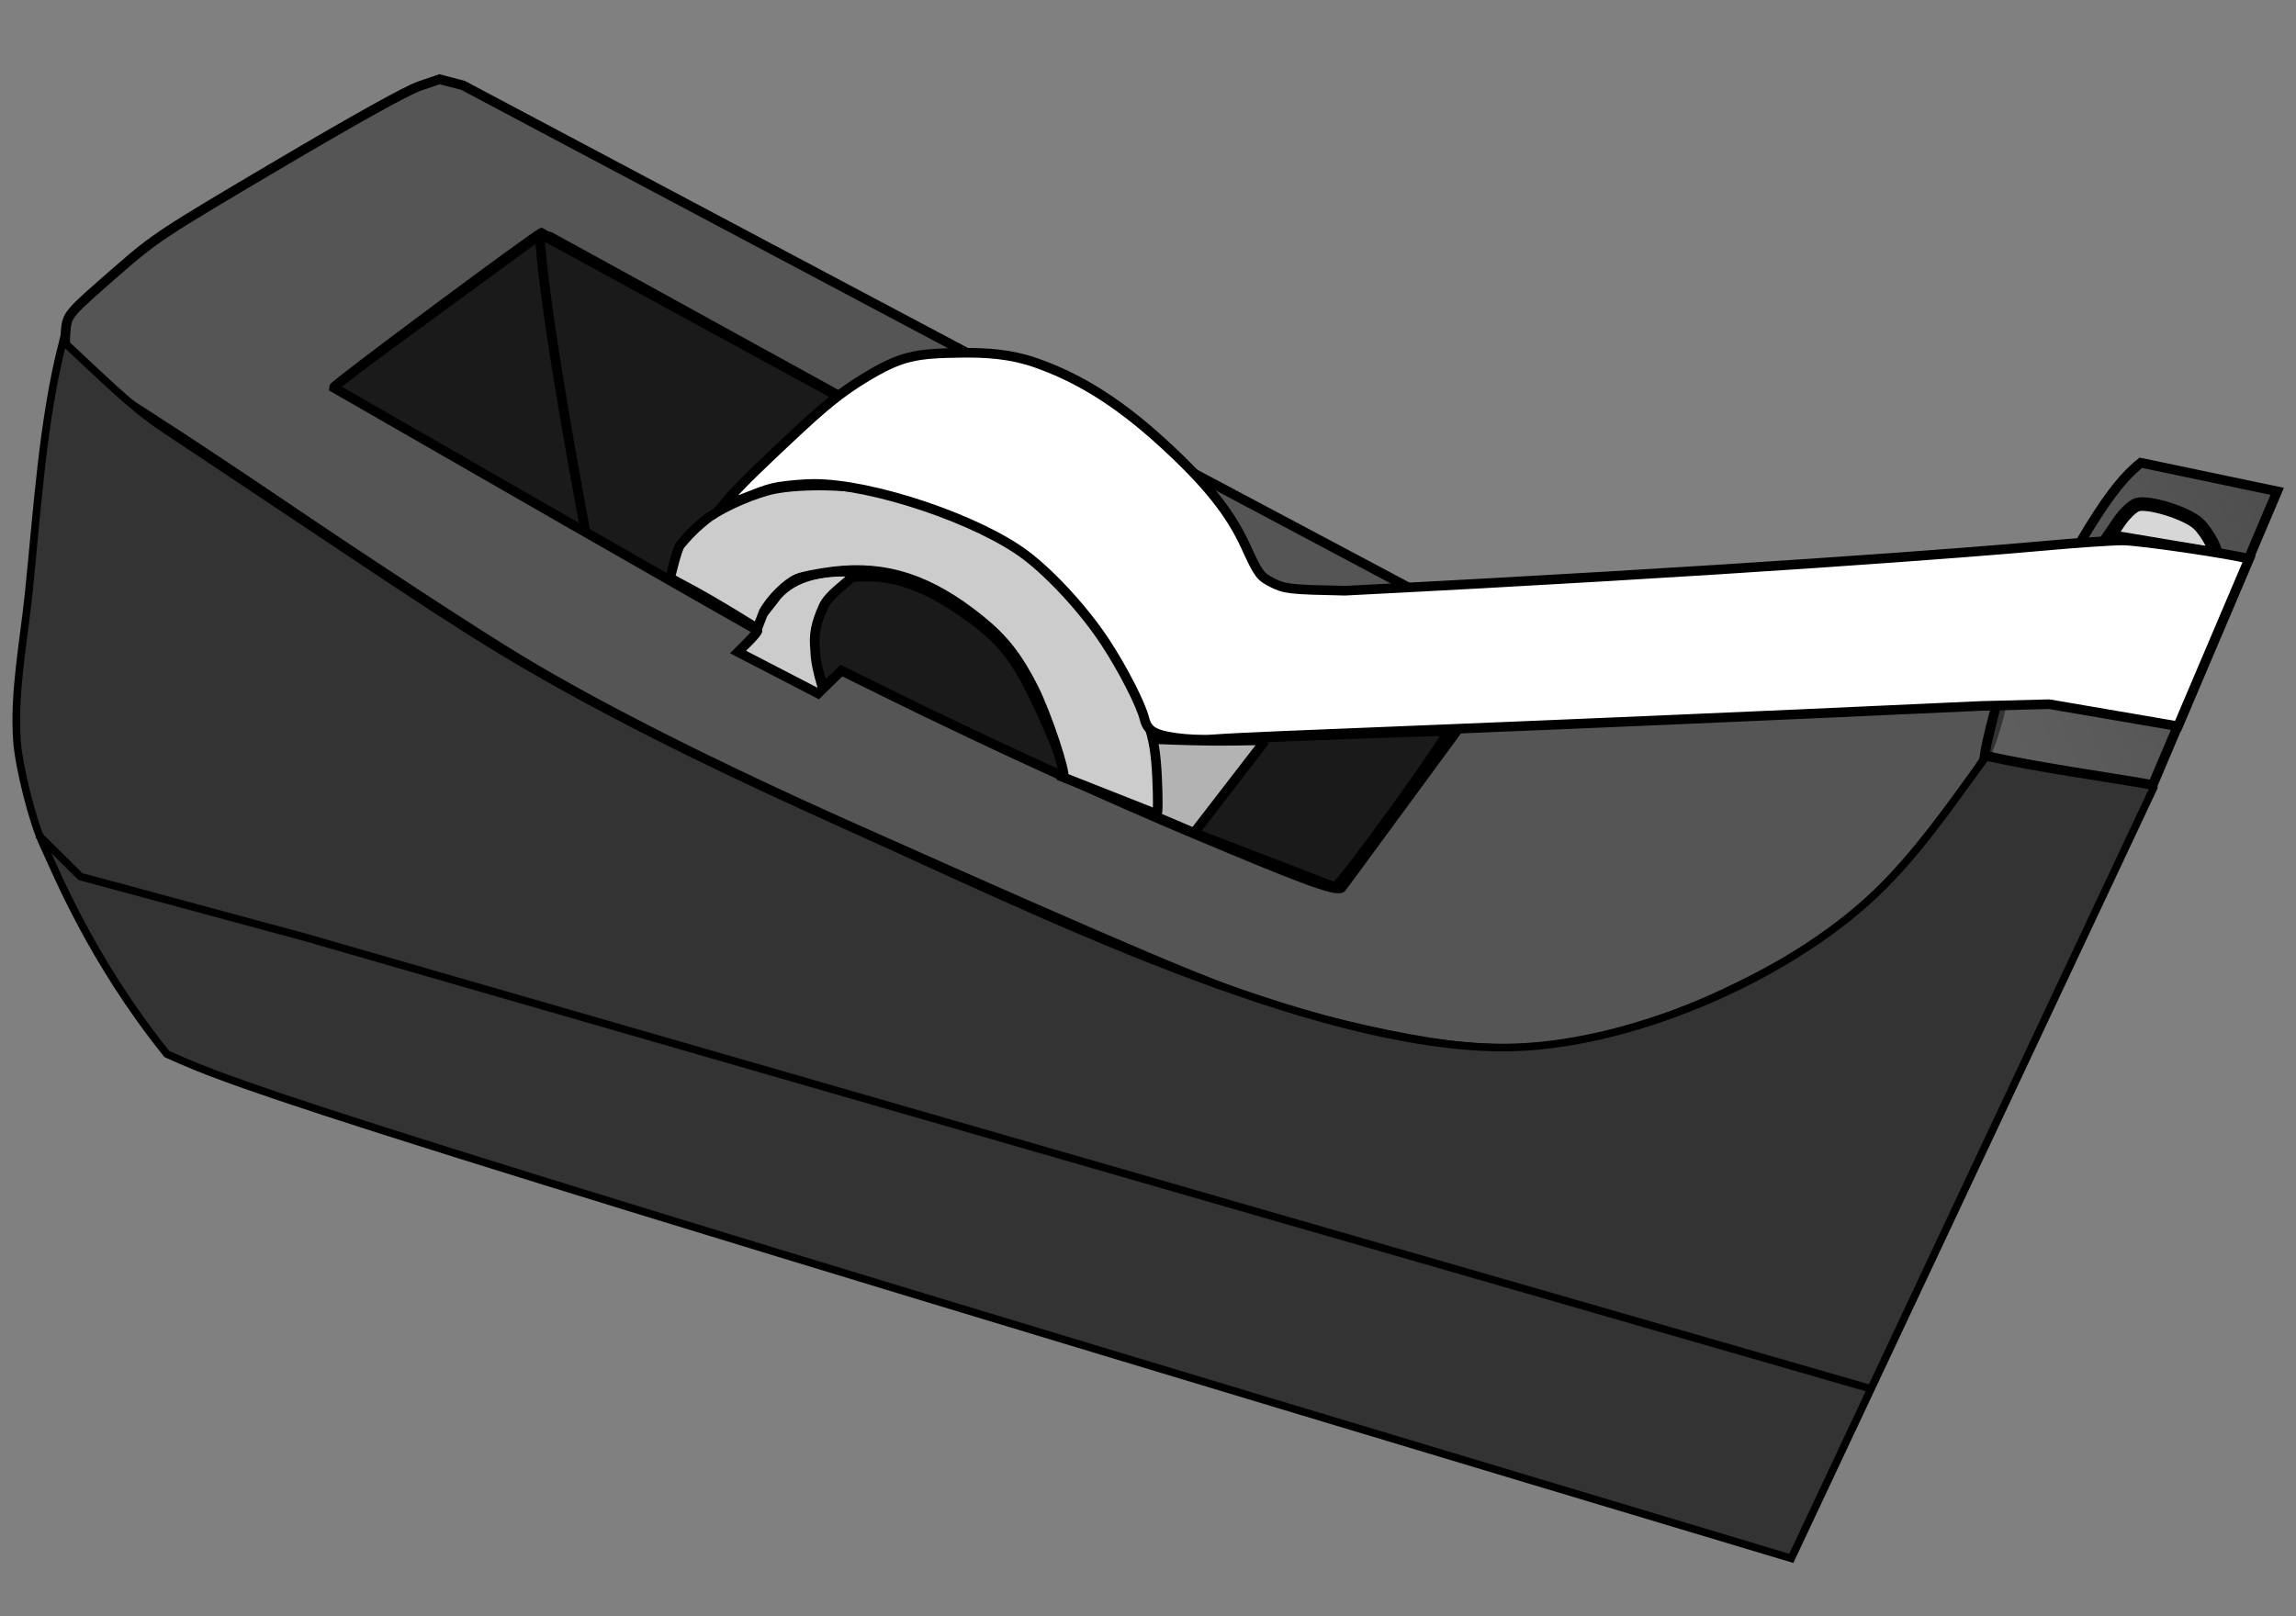 <?xml version="1.0" encoding="UTF-8" standalone="no"?>
<svg
   xmlns:dc="http://purl.org/dc/elements/1.1/"
   xmlns:cc="http://creativecommons.org/ns#"
   xmlns:rdf="http://www.w3.org/1999/02/22-rdf-syntax-ns#"
   xmlns:svg="http://www.w3.org/2000/svg"
   xmlns="http://www.w3.org/2000/svg"
   xmlns:sodipodi="http://sodipodi.sourceforge.net/DTD/sodipodi-0.dtd"
   xmlns:inkscape="http://www.inkscape.org/namespaces/inkscape"
   viewBox="0 0 472.441 332.598"
   version="1.1"
   id="svg35"
   sodipodi:docname="tape.svg"
   width="125mm"
   height="88mm"
   inkscape:version="1.0.2-2 (e86c870879, 2021-01-15)">
  <rect x="0" y="0" width="472.441" height="332.598" fill="#808080" stroke="none"/>
  <sodipodi:namedview
     pagecolor="#ffffff"
     bordercolor="#666666"
     borderopacity="1"
     objecttolerance="10"
     gridtolerance="10"
     guidetolerance="10"
     inkscape:pageopacity="0"
     inkscape:pageshadow="2"
     inkscape:window-width="1920"
     inkscape:window-height="1017"
     id="namedview37"
     showgrid="false"
     units="mm"
     inkscape:zoom="1.7366667"
     inkscape:cx="300"
     inkscape:cy="200"
     inkscape:window-x="-8"
     inkscape:window-y="-8"
     inkscape:window-maximized="1"
     inkscape:current-layer="svg35" />
  <defs
     id="defs7">
    <linearGradient
       id="a"
       x1="604.95"
       x2="351.23"
       y1="128.1"
       y2="228.36"
       gradientUnits="userSpaceOnUse"
       gradientTransform="matrix(0.784,0,0,0.784,0.555,11.427)">
      <stop
         stop-color="#4d4d4d"
         offset="0"
         id="stop2" />
      <stop
         stop-color="#4d4d4d"
         stop-opacity="0"
         offset="1"
         id="stop4" />
    </linearGradient>
  </defs>
  <path
     d="m 169.733,141.185 c -0.497,-0.191 -1.208,-2.257 -1.796,-5.213 -0.856,-4.309 -0.874,-5.178 -0.147,-7.236 1.423,-4.034 3.15,-6.969 5.031,-8.552 1.534,-1.29 2.377,-1.527 5.43,-1.527 7.133,0 13.663,2.678 22.309,9.148 5.376,4.024 8.346,7.761 11.885,14.961 2.691,5.474 7.526,16.691 7.131,17.702 z"
     fill="#1a1a1a"
     stroke="#000000"
     stroke-width="1.979"
     id="path9" />
  <path
     d="m 150.648,134.359 8.452,-10.75 c 3.469,-5.077 9.965,-5.952 14.393,-5.952 1.134,0 2.37,0.436 1.157,1.728 -0.683,0.727 -4.176,3.143 -5.188,5.376 -1.641,3.619 -2.057,5.907 -1.727,9.022 0.093,4.691 2.581,10.374 2.303,10.366 -0.277,-0.008 -8.905,-4.649 -11.71,-6.143 z"
     fill="#cccccc"
     stroke="#000000"
     stroke-width="1.979"
     id="path11" />
  <path
     d="M 68.293,79.643 110.839,48.514 c 6.377,25.53 11.518,60.954 11.216,63.576 z"
     fill="#1a1a1a"
     stroke="#000000"
     stroke-width="1.979"
     id="path13" />
  <path
     d="M 121.101,112.862 C 110.873,58.385 111.058,48.259 111.179,48.138 l 72.876,39.76 c 0.197,0.167 -43.635,33.619 -43.956,33.599 z"
     fill="#1a1a1a"
     stroke="#000000"
     stroke-width="1.979"
     id="path15" />
  <path
     d="m 298.016,215.1 c -10.07,-1.295 -23.469,-4.299 -35.367,-7.927 -11.626,-3.545 -29.645,-11.159 -87.847,-37.123 -27.387,-12.217 -51.371,-24.308 -67.484,-34.018 -9.41,-5.672 -30.796,-19.647 -50.428,-32.953 C 48.672,97.509 37.284,89.963 31.583,86.309 14.042,75.068 13.024,74.063 13.491,68.432 13.801,64.702 13.698,64.824 24.126,55.731 31.954,48.904 33.241,48.055 57.286,33.855 73.409,24.333 83.749,18.589 86.374,17.695 l 4.072,-1.386 4.829,1.259 C 186.202,65.852 302.6,127.594 302.6,127.79 291.891,130.249 289.707,143.224 287.914,144.779 243.01,120.329 111.868,47.864 111.546,47.864 c -0.739,0 -42.928,31.379 -42.894,31.903 81.185,46.704 87.063,49.835 87.212,49.952 0.149,0.117 -0.698,1.172 -1.87,2.343 l -2.131,2.131 8.233,4.263 8.232,4.263 2.4,-2.355 2.4,-2.355 7.235,3.58 c 26.842,13.281 50.37,23.713 65.411,30.03 19.935,8.371 29.277,12.178 30.31,11.059 l 24.249,-33.005 c 87.001,-4.086 111.515,-5.25 111.515,-4.405 -1.764,7.343 -2.814,8.722 -2.767,9.362 0.085,1.137 -5.842,9.292 -12.257,17.441 -11.48,14.582 -21.143,22.233 -39.353,31.156 -22.022,10.79 -39.985,14.377 -59.46,11.873 z"
     fill="#555555"
     stroke="#000000"
     stroke-width="1.979"
     id="path17" />
  <path
     d="m 244.854,171.104 c 14.688,-18.396 14.63,-19.21 14.75,-19.243 0.649,-0.177 38.065,-1.502 38.238,-1.353 0.658,0.564 -21.969,31.895 -23.191,32.079 z"
     fill="#1a1a1a"
     stroke="#000000"
     stroke-width="1.979"
     id="path19" />
  <path
     d="m 238.014,168.147 -0.902,-16.035 c 22.099,0.967 22.616,-0.448 22.802,0.861 l -14.221,18.438 z"
     fill="#b3b3b3"
     stroke="#000000"
     stroke-width="1.979"
     id="path21" />
  <path
     d="m 218.832,159.989 c 0.557,-0.901 -3.412,-12.967 -6.189,-18.451 -3.239,-6.396 -6.185,-10.134 -11.087,-14.069 -10.277,-8.248 -19.229,-11.172 -30.141,-9.846 -2.988,0.364 -6.276,1.013 -7.307,1.444 -2.221,0.928 -5.524,4.197 -6.988,6.914 l -1.299,3.386 c -15.958,-10.016 -17.692,-9.7 -17.853,-10.75 0.493,-1.84 1.153,-4.843 1.936,-6.397 2.825,-3.332 4.068,-4.202 5.092,-5.083 2.423,-2.087 8.361,-4.901 13.04,-6.18 5.125,-1.401 16.083,-1.366 22.329,0.071 11.457,2.635 24.709,8.263 31.526,13.388 9.994,7.515 20.189,21.939 24.388,34.508 1.146,3.43 1.584,6.162 1.822,11.352 0.175,3.827 0.203,7.296 -0.085,7.293 z"
     fill="#cccccc"
     stroke="#000000"
     stroke-width="1.979"
     id="path23" />
  <path
     d="M 368.589,320.737 C 66.568,230.194 49.428,223.776 34.326,216.926 18.714,197.478 11.544,179.428 8.924,173.865 6.654,169.045 3.834,157.681 3.481,152.344 2.818,142.336 4.874,132.02 5.902,122.116 c 1.715,-16.52 2.855,-35.782 7.064,-51.907 7.861,7.312 14.076,13.55 20.442,17.797 44,29.241 59.621,40.157 76.006,49.616 21.327,12.313 43.613,22.824 66.064,32.906 36.887,16.565 93.858,44.923 133.608,45.078 25.443,0.1 58.32,-14.069 76.83,-31.666 8.778,-8.344 15.562,-18.417 22.678,-28.141 11.46,1.596 22.804,3.991 34.241,5.752 l 0.301,0.284 0.045,0.208 z"
     fill="#333333"
     stroke="#000000"
     stroke-width="1.567"
     id="path25" />
  <path
     d="m 7.858,171.799 8.688,8.61 46.25,12.507 321.716,92.792"
     fill="none"
     stroke="#000000"
     stroke-width="1.567"
     id="path27" />
  <path
     d="m 442.964,161.556 c -11.329,-1.985 -23.358,-3.547 -34.591,-6.057 0.574,-3.712 1.654,-7.419 2.566,-11.054 19.544,-40.358 25.535,-45.858 29.571,-49.208 l 28.059,5.886 z"
     fill="url(#a)"
     stroke="#000000"
     stroke-width="1.979"
     id="path29"
     style="fill:url(#a)" />
  <path
     d="m 444.469,112.198 -10.492,-1.762 2.048,-3.014 c 1.127,-1.657 2.796,-3.251 3.709,-3.54 2.335,-0.741 10.262,1.726 12.597,3.92 1.969,1.852 4.341,6.449 3.229,6.26 z"
     fill="#d7d7d7"
     stroke="#000000"
     stroke-width="2.799"
     id="path31" />
  <path
     d="m 241.901,151.858 c -4.412,-0.64 -5.791,-1.473 -6.392,-3.87 -0.777,-3.098 -4.408,-10.193 -8.099,-15.825 -4.201,-6.412 -10.937,-13.79 -16.303,-17.857 -9.701,-7.352 -31.57,-14.727 -43.628,-14.712 -1.944,0.002 -5.218,0.278 -7.277,0.612 -3.241,0.526 -5.46,1.887 -11.675,4.013 3.638,-4.349 9.045,-9.353 14.054,-14.075 6.988,-6.587 10.545,-9.458 15.282,-12.33 7.519,-4.56 10.35,-5.083 20.116,-5.202 4.906,-0.059 9.92,0.256 14.835,1.948 8.116,2.793 16.462,7.431 26.546,16.687 9.019,8.278 13.781,14.238 17,21.275 2.61,5.705 2.941,6.151 5.503,7.436 2.539,1.273 3.562,1.384 14.888,1.62 80.106,-4.057 129.63,-7.942 143.459,-9.206 6.879,-0.629 14.34,-1.141 16.58,-1.14 3.442,0.002 22.908,2.861 26.002,3.818 l -14.636,34.419 -26.492,-4.535 -13.962,0.357 c -106.71,4.93 -147.907,6.104 -158.239,6.89 -1.919,0.147 -5.323,0 -7.563,-0.324 z"
     fill="#ffffff"
     stroke="#000000"
     stroke-width="1.979"
     id="path33" />
</svg>
